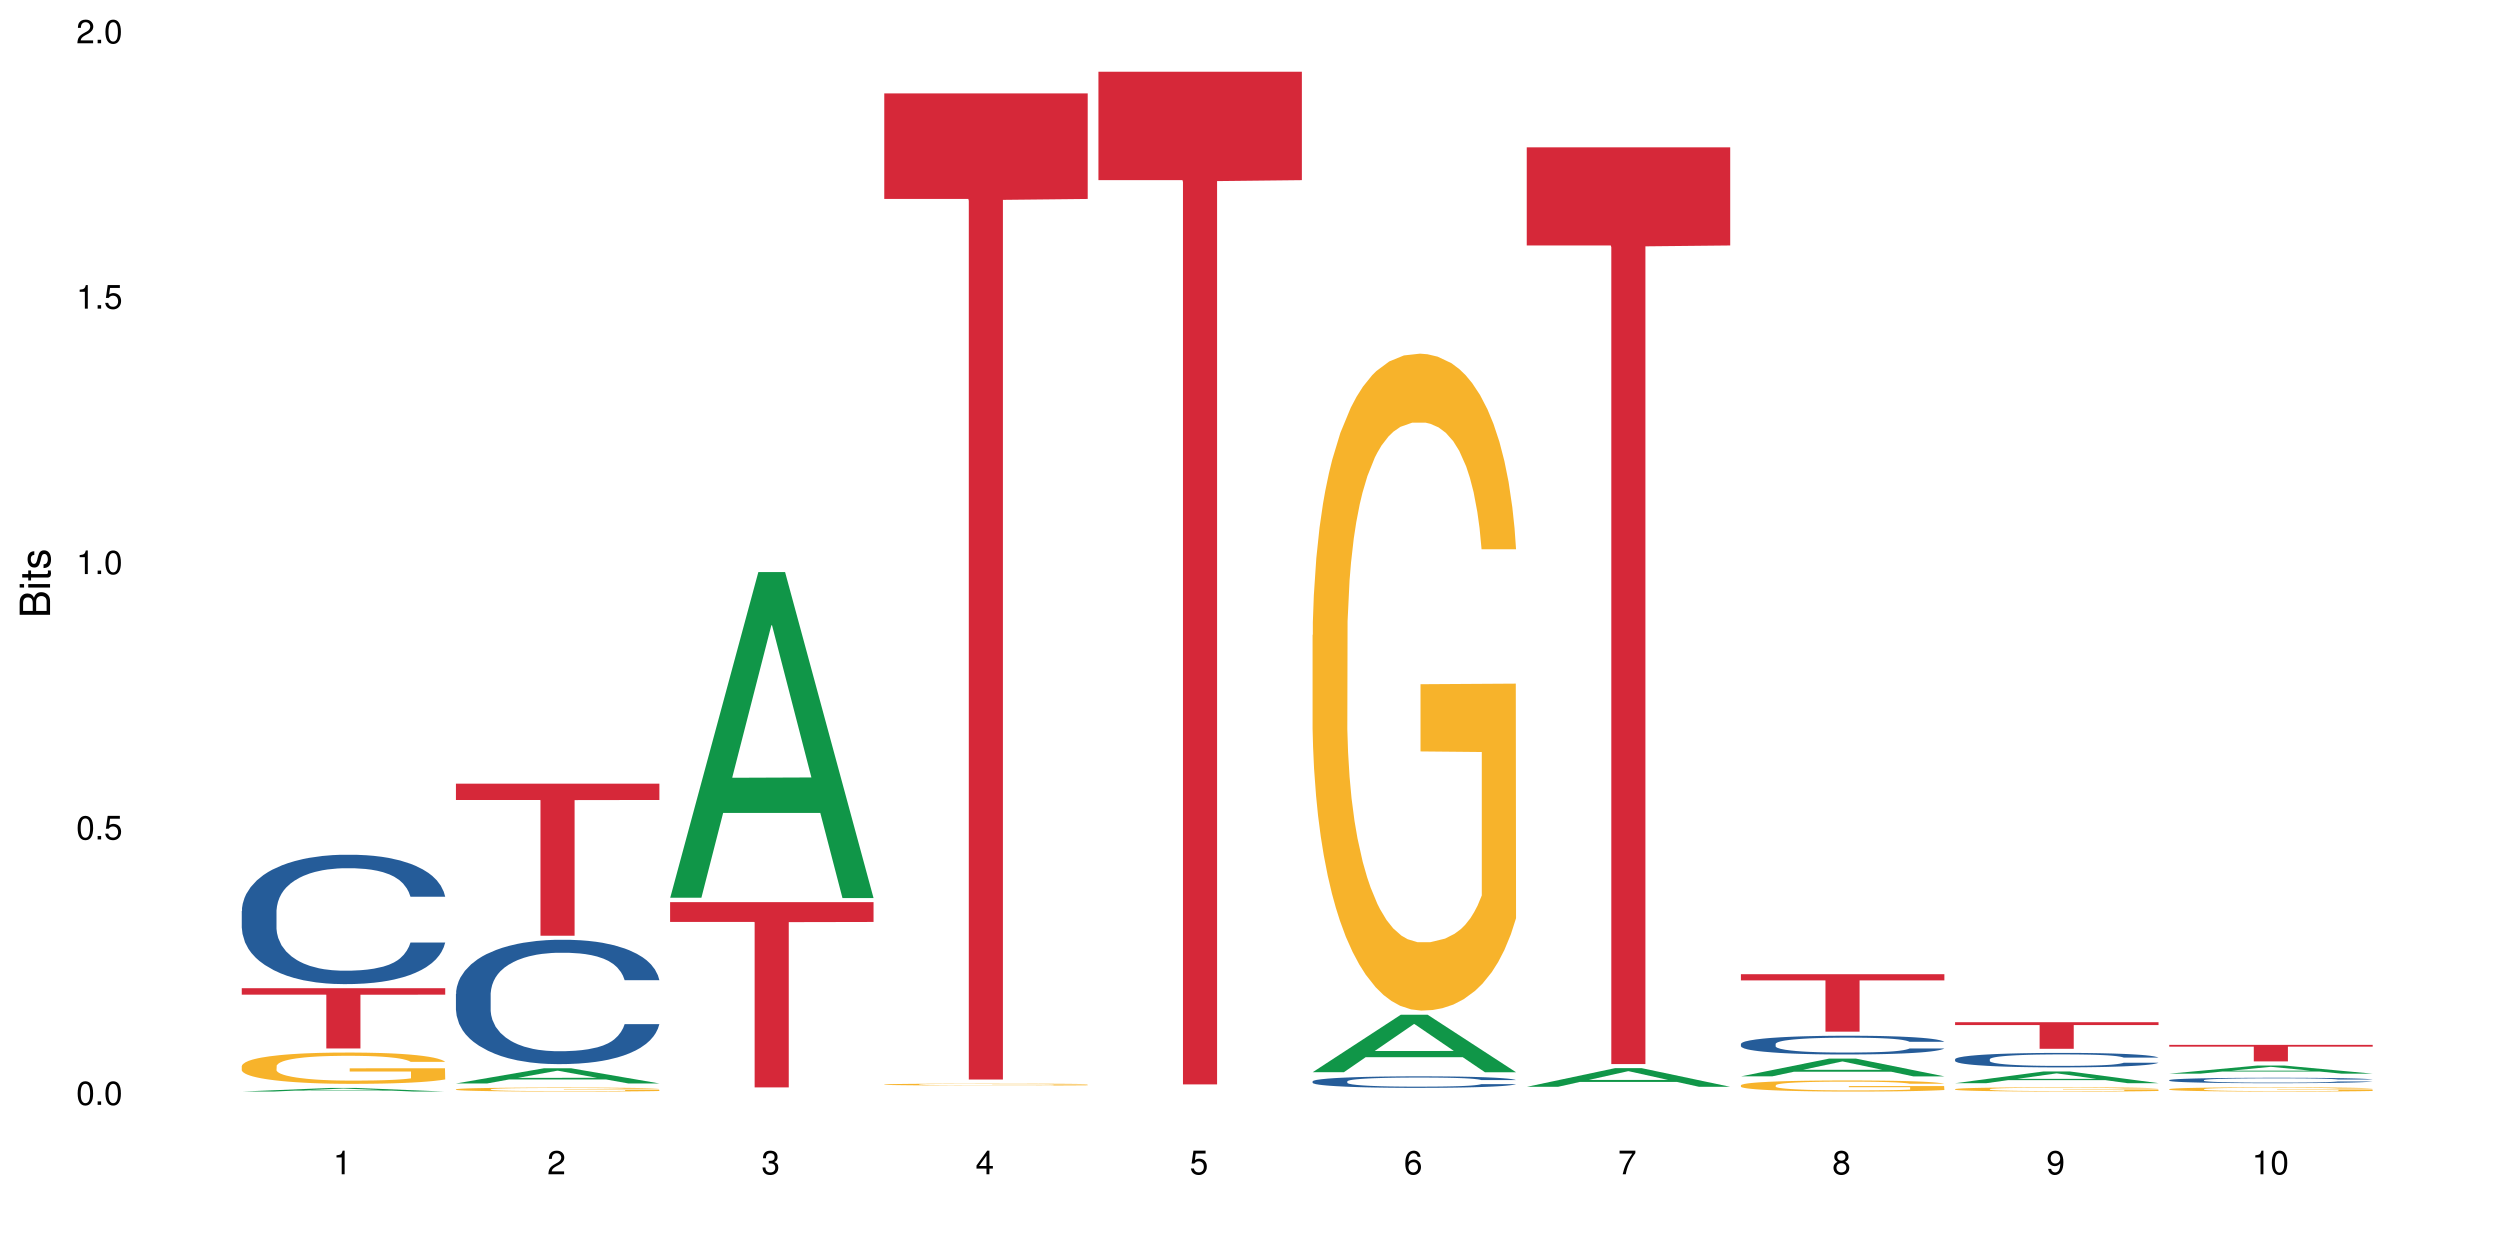 <?xml version="1.0" encoding="UTF-8"?>
<svg xmlns="http://www.w3.org/2000/svg" xmlns:xlink="http://www.w3.org/1999/xlink" width="720pt" height="360pt" viewBox="0 0 720 360" version="1.1">
<defs>
<g>
<symbol overflow="visible" id="glyph0-0">
<path style="stroke:none;" d=""/>
</symbol>
<symbol overflow="visible" id="glyph0-1">
<path style="stroke:none;" d="M 2.641 -6.797 C 2 -6.797 1.422 -6.531 1.078 -6.047 C 0.641 -5.453 0.406 -4.547 0.406 -3.297 C 0.406 -1 1.188 0.219 2.641 0.219 C 4.078 0.219 4.859 -1 4.859 -3.234 C 4.859 -4.562 4.656 -5.438 4.203 -6.047 C 3.844 -6.531 3.281 -6.797 2.641 -6.797 Z M 2.641 -6.047 C 3.547 -6.047 4 -5.125 4 -3.312 C 4 -1.375 3.562 -0.484 2.625 -0.484 C 1.734 -0.484 1.281 -1.422 1.281 -3.281 C 1.281 -5.141 1.734 -6.047 2.641 -6.047 Z M 2.641 -6.047 "/>
</symbol>
<symbol overflow="visible" id="glyph0-2">
<path style="stroke:none;" d="M 1.828 -1 L 0.828 -1 L 0.828 0 L 1.828 0 Z M 1.828 -1 "/>
</symbol>
<symbol overflow="visible" id="glyph0-3">
<path style="stroke:none;" d="M 4.562 -6.797 L 1.062 -6.797 L 0.547 -3.094 L 1.328 -3.094 C 1.719 -3.562 2.047 -3.734 2.578 -3.734 C 3.484 -3.734 4.062 -3.109 4.062 -2.094 C 4.062 -1.125 3.484 -0.531 2.578 -0.531 C 1.828 -0.531 1.375 -0.906 1.188 -1.672 L 0.328 -1.672 C 0.453 -1.109 0.547 -0.844 0.75 -0.594 C 1.125 -0.078 1.828 0.219 2.594 0.219 C 3.969 0.219 4.922 -0.781 4.922 -2.219 C 4.922 -3.562 4.031 -4.484 2.719 -4.484 C 2.25 -4.484 1.859 -4.359 1.469 -4.062 L 1.734 -5.969 L 4.562 -5.969 Z M 4.562 -6.797 "/>
</symbol>
<symbol overflow="visible" id="glyph0-4">
<path style="stroke:none;" d="M 2.484 -4.844 L 2.484 0 L 3.328 0 L 3.328 -6.797 L 2.766 -6.797 C 2.469 -5.75 2.281 -5.609 0.984 -5.453 L 0.984 -4.844 Z M 2.484 -4.844 "/>
</symbol>
<symbol overflow="visible" id="glyph0-5">
<path style="stroke:none;" d="M 4.859 -0.828 L 1.281 -0.828 C 1.359 -1.391 1.672 -1.75 2.5 -2.234 L 3.469 -2.75 C 4.406 -3.266 4.906 -3.969 4.906 -4.812 C 4.906 -5.375 4.672 -5.906 4.266 -6.266 C 3.859 -6.625 3.375 -6.797 2.719 -6.797 C 1.859 -6.797 1.219 -6.5 0.844 -5.922 C 0.609 -5.562 0.5 -5.125 0.484 -4.438 L 1.328 -4.438 C 1.359 -4.906 1.406 -5.188 1.531 -5.406 C 1.75 -5.812 2.188 -6.062 2.703 -6.062 C 3.469 -6.062 4.031 -5.516 4.031 -4.781 C 4.031 -4.25 3.719 -3.797 3.125 -3.438 L 2.234 -2.938 C 0.812 -2.141 0.406 -1.5 0.328 0 L 4.859 0 Z M 4.859 -0.828 "/>
</symbol>
<symbol overflow="visible" id="glyph0-6">
<path style="stroke:none;" d="M 2.125 -3.125 L 2.578 -3.125 C 3.516 -3.125 3.984 -2.703 3.984 -1.891 C 3.984 -1.031 3.469 -0.531 2.578 -0.531 C 1.656 -0.531 1.203 -0.984 1.156 -1.969 L 0.312 -1.969 C 0.344 -1.422 0.438 -1.078 0.609 -0.766 C 0.953 -0.109 1.625 0.219 2.547 0.219 C 3.953 0.219 4.859 -0.609 4.859 -1.906 C 4.859 -2.766 4.516 -3.25 3.703 -3.516 C 4.344 -3.766 4.656 -4.25 4.656 -4.938 C 4.656 -6.109 3.875 -6.797 2.578 -6.797 C 1.203 -6.797 0.484 -6.047 0.453 -4.609 L 1.297 -4.609 C 1.312 -5.016 1.344 -5.25 1.453 -5.453 C 1.641 -5.828 2.062 -6.062 2.594 -6.062 C 3.344 -6.062 3.797 -5.625 3.797 -4.906 C 3.797 -4.422 3.609 -4.141 3.25 -3.984 C 3.016 -3.891 2.719 -3.844 2.125 -3.844 Z M 2.125 -3.125 "/>
</symbol>
<symbol overflow="visible" id="glyph0-7">
<path style="stroke:none;" d="M 3.141 -1.625 L 3.141 0 L 3.984 0 L 3.984 -1.625 L 4.984 -1.625 L 4.984 -2.391 L 3.984 -2.391 L 3.984 -6.797 L 3.359 -6.797 L 0.266 -2.516 L 0.266 -1.625 Z M 3.141 -2.391 L 1 -2.391 L 3.141 -5.359 Z M 3.141 -2.391 "/>
</symbol>
<symbol overflow="visible" id="glyph0-8">
<path style="stroke:none;" d="M 4.781 -5.031 C 4.609 -6.141 3.891 -6.797 2.844 -6.797 C 2.094 -6.797 1.422 -6.438 1.031 -5.828 C 0.609 -5.172 0.406 -4.344 0.406 -3.094 C 0.406 -1.953 0.578 -1.234 0.984 -0.625 C 1.359 -0.078 1.953 0.219 2.703 0.219 C 3.984 0.219 4.922 -0.734 4.922 -2.078 C 4.922 -3.344 4.062 -4.234 2.844 -4.234 C 2.172 -4.234 1.641 -3.969 1.281 -3.469 C 1.281 -5.125 1.828 -6.047 2.797 -6.047 C 3.391 -6.047 3.797 -5.672 3.938 -5.031 Z M 2.734 -3.484 C 3.547 -3.484 4.062 -2.922 4.062 -2 C 4.062 -1.156 3.484 -0.531 2.703 -0.531 C 1.922 -0.531 1.328 -1.188 1.328 -2.047 C 1.328 -2.891 1.906 -3.484 2.734 -3.484 Z M 2.734 -3.484 "/>
</symbol>
<symbol overflow="visible" id="glyph0-9">
<path style="stroke:none;" d="M 4.984 -6.797 L 0.438 -6.797 L 0.438 -5.969 L 4.109 -5.969 C 2.5 -3.656 1.828 -2.234 1.328 0 L 2.219 0 C 2.594 -2.172 3.453 -4.047 4.984 -6.094 Z M 4.984 -6.797 "/>
</symbol>
<symbol overflow="visible" id="glyph0-10">
<path style="stroke:none;" d="M 3.75 -3.578 C 4.453 -4 4.688 -4.344 4.688 -4.984 C 4.688 -6.047 3.844 -6.797 2.641 -6.797 C 1.438 -6.797 0.594 -6.047 0.594 -4.984 C 0.594 -4.359 0.828 -4.016 1.516 -3.578 C 0.734 -3.203 0.359 -2.641 0.359 -1.891 C 0.359 -0.641 1.297 0.219 2.641 0.219 C 3.984 0.219 4.922 -0.641 4.922 -1.875 C 4.922 -2.641 4.531 -3.203 3.75 -3.578 Z M 2.641 -6.047 C 3.359 -6.047 3.812 -5.625 3.812 -4.969 C 3.812 -4.344 3.344 -3.922 2.641 -3.922 C 1.922 -3.922 1.453 -4.344 1.453 -4.984 C 1.453 -5.625 1.922 -6.047 2.641 -6.047 Z M 2.641 -3.203 C 3.484 -3.203 4.062 -2.672 4.062 -1.875 C 4.062 -1.062 3.484 -0.531 2.625 -0.531 C 1.797 -0.531 1.219 -1.078 1.219 -1.875 C 1.219 -2.672 1.797 -3.203 2.641 -3.203 Z M 2.641 -3.203 "/>
</symbol>
<symbol overflow="visible" id="glyph0-11">
<path style="stroke:none;" d="M 0.516 -1.547 C 0.672 -0.438 1.406 0.219 2.438 0.219 C 3.188 0.219 3.859 -0.141 4.266 -0.75 C 4.688 -1.406 4.891 -2.25 4.891 -3.484 C 4.891 -4.625 4.703 -5.359 4.312 -5.953 C 3.938 -6.5 3.344 -6.797 2.594 -6.797 C 1.297 -6.797 0.359 -5.844 0.359 -4.516 C 0.359 -3.25 1.234 -2.344 2.453 -2.344 C 3.094 -2.344 3.562 -2.578 4.016 -3.109 C 4 -1.453 3.469 -0.531 2.5 -0.531 C 1.906 -0.531 1.484 -0.906 1.359 -1.547 Z M 2.578 -6.062 C 3.375 -6.062 3.969 -5.406 3.969 -4.531 C 3.969 -3.688 3.375 -3.094 2.547 -3.094 C 1.734 -3.094 1.234 -3.672 1.234 -4.578 C 1.234 -5.438 1.797 -6.062 2.578 -6.062 Z M 2.578 -6.062 "/>
</symbol>
<symbol overflow="visible" id="glyph1-0">
<path style="stroke:none;" d=""/>
</symbol>
<symbol overflow="visible" id="glyph1-1">
<path style="stroke:none;" d="M 0 -0.953 L 0 -4.891 C 0 -5.719 -0.234 -6.344 -0.734 -6.797 C -1.188 -7.234 -1.812 -7.469 -2.5 -7.469 C -3.547 -7.469 -4.188 -7 -4.625 -5.875 C -4.984 -6.672 -5.641 -7.094 -6.531 -7.094 C -7.156 -7.094 -7.734 -6.859 -8.141 -6.391 C -8.562 -5.938 -8.75 -5.344 -8.75 -4.5 L -8.75 -0.953 Z M -4.984 -2.062 L -7.766 -2.062 L -7.766 -4.219 C -7.766 -4.844 -7.688 -5.203 -7.453 -5.5 C -7.219 -5.812 -6.859 -5.969 -6.375 -5.969 C -5.906 -5.969 -5.531 -5.812 -5.297 -5.5 C -5.062 -5.203 -4.984 -4.844 -4.984 -4.219 Z M -0.984 -2.062 L -4 -2.062 L -4 -4.781 C -4 -5.328 -3.859 -5.688 -3.578 -5.953 C -3.297 -6.219 -2.922 -6.359 -2.484 -6.359 C -2.062 -6.359 -1.688 -6.219 -1.406 -5.953 C -1.109 -5.688 -0.984 -5.328 -0.984 -4.781 Z M -0.984 -2.062 "/>
</symbol>
<symbol overflow="visible" id="glyph1-2">
<path style="stroke:none;" d="M -6.281 -1.797 L -6.281 -0.797 L 0 -0.797 L 0 -1.797 Z M -8.75 -1.797 L -8.75 -0.797 L -7.484 -0.797 L -7.484 -1.797 Z M -8.75 -1.797 "/>
</symbol>
<symbol overflow="visible" id="glyph1-3">
<path style="stroke:none;" d="M -6.281 -3.047 L -6.281 -2.016 L -8.016 -2.016 L -8.016 -1.016 L -6.281 -1.016 L -6.281 -0.172 L -5.469 -0.172 L -5.469 -1.016 L -0.719 -1.016 C -0.078 -1.016 0.281 -1.453 0.281 -2.234 C 0.281 -2.469 0.25 -2.719 0.188 -3.047 L -0.641 -3.047 C -0.609 -2.922 -0.594 -2.766 -0.594 -2.562 C -0.594 -2.141 -0.719 -2.016 -1.156 -2.016 L -5.469 -2.016 L -5.469 -3.047 Z M -6.281 -3.047 "/>
</symbol>
<symbol overflow="visible" id="glyph1-4">
<path style="stroke:none;" d="M -4.531 -5.25 C -5.766 -5.25 -6.469 -4.422 -6.469 -2.969 C -6.469 -1.516 -5.719 -0.562 -4.547 -0.562 C -3.562 -0.562 -3.094 -1.062 -2.734 -2.562 L -2.516 -3.484 C -2.344 -4.188 -2.094 -4.469 -1.625 -4.469 C -1.047 -4.469 -0.641 -3.875 -0.641 -3 C -0.641 -2.453 -0.797 -2 -1.062 -1.75 C -1.25 -1.594 -1.422 -1.531 -1.875 -1.469 L -1.875 -0.406 C -0.422 -0.453 0.281 -1.266 0.281 -2.922 C 0.281 -4.5 -0.5 -5.516 -1.719 -5.516 C -2.656 -5.516 -3.172 -4.984 -3.469 -3.734 L -3.703 -2.766 C -3.891 -1.953 -4.156 -1.609 -4.594 -1.609 C -5.172 -1.609 -5.547 -2.125 -5.547 -2.938 C -5.547 -3.75 -5.203 -4.172 -4.531 -4.203 Z M -4.531 -5.25 "/>
</symbol>
</g>
</defs>
<g id="surface113419">
<rect x="0" y="0" width="720" height="360" style="fill:rgb(100%,100%,100%);fill-opacity:1;stroke:none;"/>
<path style=" stroke:none;fill-rule:nonzero;fill:rgb(6.275%,58.824%,28.235%);fill-opacity:1;" d="M 69.629 314.371 L 69.691 314.367 L 95.047 313.332 L 102.746 313.332 L 128.223 314.371 L 119.273 314.371 L 112.887 314.098 L 84.902 314.098 L 78.645 314.371 L 69.629 314.371 L 87.598 313.988 L 110.32 313.984 L 98.988 313.5 L 98.863 313.5 L 98.738 313.504 L 87.535 313.984 L 87.598 313.988 Z M 69.629 314.371 "/>
<path style=" stroke:none;fill-rule:nonzero;fill:rgb(14.51%,36.078%,60%);fill-opacity:1;" d="M 69.629 262.387 L 69.699 262.355 L 69.699 261.535 L 69.914 260.242 L 70.414 258.609 L 70.914 257.484 L 72.203 255.477 L 73.988 253.535 L 75.848 252.035 L 77.203 251.152 L 78.418 250.469 L 81.207 249.211 L 82.992 248.562 L 84.922 247.984 L 87.281 247.406 L 88.996 247.066 L 92.852 246.52 L 95.711 246.281 L 97.926 246.18 L 102.715 246.18 L 105.574 246.316 L 107.645 246.484 L 109.93 246.758 L 111.859 247.066 L 115.219 247.812 L 118.219 248.766 L 119.578 249.312 L 121.723 250.367 L 123.367 251.391 L 124.508 252.273 L 125.797 253.535 L 126.938 255.066 L 127.797 256.805 L 128.223 258.266 L 118.219 258.266 L 117.719 256.906 L 117.148 255.852 L 116.078 254.453 L 115.004 253.465 L 113.504 252.48 L 112.148 251.832 L 110.289 251.184 L 108.645 250.777 L 106.93 250.469 L 105.285 250.266 L 102.141 250.062 L 98.5 250.062 L 97.141 250.129 L 94.355 250.402 L 92.852 250.641 L 90.711 251.117 L 89.207 251.559 L 87.422 252.242 L 86.207 252.82 L 84.707 253.703 L 83.637 254.488 L 82.422 255.613 L 81.707 256.461 L 81.062 257.418 L 80.492 258.539 L 80.062 259.73 L 79.777 260.992 L 79.633 262.219 L 79.633 267.496 L 79.777 268.723 L 80.133 270.152 L 81.062 272.227 L 82.422 274.031 L 83.992 275.465 L 85.492 276.484 L 86.352 276.961 L 87.492 277.508 L 89.281 278.188 L 91.852 278.867 L 93.352 279.141 L 95.641 279.414 L 97.996 279.551 L 101.141 279.551 L 103.93 279.414 L 105.785 279.242 L 107.715 278.969 L 110.359 278.391 L 112.004 277.848 L 113.434 277.199 L 114.504 276.555 L 115.219 276.008 L 116.293 274.953 L 117.148 273.793 L 117.793 272.602 L 118.219 271.445 L 128.223 271.445 L 127.797 272.809 L 127.152 274.137 L 126.508 275.121 L 125.508 276.316 L 124.367 277.371 L 122.723 278.562 L 121.363 279.344 L 119.578 280.195 L 117.934 280.844 L 116.148 281.422 L 113.504 282.102 L 111.789 282.445 L 109.93 282.75 L 107.715 283.023 L 104.93 283.262 L 101.93 283.398 L 99.141 283.43 L 96.141 283.363 L 93.926 283.227 L 90.996 282.922 L 87.352 282.309 L 84.707 281.66 L 82.633 281.012 L 80.848 280.332 L 78.848 279.414 L 76.273 277.914 L 74.703 276.758 L 73.633 275.805 L 72.418 274.477 L 71.559 273.285 L 70.559 271.379 L 69.844 268.961 L 69.629 267.086 Z M 69.629 262.387 "/>
<path style=" stroke:none;fill-rule:nonzero;fill:rgb(96.863%,70.196%,16.863%);fill-opacity:1;" d="M 69.629 306.996 L 69.699 306.988 L 69.699 306.824 L 69.988 306.453 L 70.703 305.941 L 71.629 305.52 L 72.629 305.191 L 73.273 305.02 L 74.344 304.773 L 75.273 304.59 L 77.633 304.219 L 80.633 303.875 L 82.277 303.727 L 84.137 303.586 L 86.777 303.43 L 87.992 303.371 L 91.711 303.238 L 95.926 303.156 L 100.57 303.133 L 102.715 303.141 L 105.645 303.176 L 109.645 303.266 L 111.934 303.348 L 113.719 303.43 L 115.578 303.535 L 117.863 303.699 L 120.008 303.898 L 121.723 304.098 L 123.438 304.344 L 124.867 304.605 L 126.082 304.895 L 127.152 305.242 L 127.797 305.531 L 128.223 305.816 L 118.293 305.816 L 117.719 305.531 L 117.078 305.309 L 116.004 305.035 L 114.934 304.836 L 113.863 304.68 L 111.859 304.469 L 110.145 304.336 L 108.004 304.219 L 105.93 304.145 L 103.57 304.098 L 102.141 304.078 L 98.355 304.078 L 94.926 304.137 L 92.926 304.203 L 91.496 304.27 L 89.496 304.395 L 88.281 304.492 L 87.566 304.559 L 85.422 304.812 L 83.992 305.043 L 83.207 305.199 L 82.207 305.445 L 81.492 305.668 L 80.707 306 L 80.277 306.246 L 79.703 306.805 L 79.633 308.289 L 79.848 308.602 L 80.277 308.938 L 80.848 309.234 L 81.707 309.547 L 82.562 309.789 L 84.062 310.109 L 85.352 310.324 L 86.352 310.461 L 88.281 310.684 L 89.066 310.758 L 90.922 310.906 L 92.852 311.023 L 95.211 311.121 L 96.996 311.172 L 99.855 311.211 L 103.5 311.211 L 107.789 311.164 L 110.504 311.098 L 112.359 311.031 L 113.574 310.973 L 115.078 310.883 L 116.148 310.801 L 117.148 310.711 L 118.363 310.57 L 118.363 308.602 L 100.715 308.594 L 100.715 307.672 L 128.152 307.664 L 128.223 310.883 L 126.723 311.105 L 124.867 311.32 L 123.078 311.484 L 121.223 311.625 L 118.578 311.781 L 116.434 311.879 L 113.148 311.996 L 110.145 312.07 L 107 312.117 L 104.215 312.141 L 100.93 312.152 L 97.996 312.133 L 94.855 312.086 L 92.352 312.02 L 90.066 311.938 L 87.781 311.828 L 84.922 311.656 L 83.062 311.516 L 81.133 311.344 L 79.203 311.137 L 77.488 310.914 L 76.348 310.742 L 75.203 310.543 L 73.988 310.297 L 72.844 310.02 L 71.988 309.762 L 71.203 309.473 L 70.629 309.203 L 70.059 308.832 L 69.773 308.535 L 69.629 308.281 Z M 69.629 306.996 "/>
<path style=" stroke:none;fill-rule:nonzero;fill:rgb(83.922%,15.686%,22.353%);fill-opacity:1;" d="M 69.629 284.609 L 128.223 284.609 L 128.223 286.469 L 103.805 286.484 L 103.805 301.953 L 93.98 301.953 L 93.98 286.5 L 93.836 286.469 L 69.629 286.469 Z M 69.629 284.609 "/>
<path style=" stroke:none;fill-rule:nonzero;fill:rgb(6.275%,58.824%,28.235%);fill-opacity:1;" d="M 131.309 312.031 L 131.371 312.027 L 156.727 307.652 L 164.426 307.652 L 189.902 312.035 L 180.953 312.035 L 174.566 310.891 L 146.582 310.891 L 140.324 312.031 L 131.309 312.031 L 149.273 310.418 L 172 310.414 L 160.668 308.367 L 160.543 308.363 L 160.418 308.375 L 149.211 310.414 L 149.273 310.418 Z M 131.309 312.031 "/>
<path style=" stroke:none;fill-rule:nonzero;fill:rgb(14.51%,36.078%,60%);fill-opacity:1;" d="M 131.309 286.25 L 131.379 286.215 L 131.379 285.43 L 131.594 284.188 L 132.094 282.617 L 132.594 281.535 L 133.883 279.605 L 135.668 277.738 L 137.523 276.301 L 138.883 275.449 L 140.098 274.793 L 142.883 273.586 L 144.672 272.961 L 146.602 272.406 L 148.957 271.852 L 150.672 271.523 L 154.531 271 L 157.391 270.77 L 159.605 270.672 L 164.395 270.672 L 167.25 270.801 L 169.324 270.965 L 171.609 271.227 L 173.539 271.523 L 176.898 272.242 L 179.898 273.16 L 181.258 273.684 L 183.402 274.695 L 185.043 275.68 L 186.188 276.527 L 187.473 277.738 L 188.617 279.211 L 189.477 280.883 L 189.902 282.289 L 179.898 282.289 L 179.398 280.98 L 178.828 279.965 L 177.758 278.625 L 176.684 277.676 L 175.184 276.727 L 173.824 276.105 L 171.969 275.48 L 170.324 275.09 L 168.609 274.793 L 166.965 274.598 L 163.82 274.402 L 160.176 274.402 L 158.82 274.469 L 156.031 274.73 L 154.531 274.957 L 152.387 275.418 L 150.887 275.844 L 149.102 276.496 L 147.887 277.055 L 146.387 277.902 L 145.312 278.656 L 144.098 279.734 L 143.387 280.555 L 142.742 281.469 L 142.172 282.551 L 141.742 283.695 L 141.457 284.906 L 141.312 286.086 L 141.312 291.156 L 141.457 292.336 L 141.812 293.711 L 142.742 295.707 L 144.098 297.441 L 145.672 298.816 L 147.172 299.797 L 148.031 300.254 L 149.172 300.777 L 150.961 301.434 L 153.531 302.086 L 155.031 302.348 L 157.32 302.609 L 159.676 302.742 L 162.82 302.742 L 165.609 302.609 L 167.465 302.445 L 169.395 302.184 L 172.039 301.629 L 173.684 301.105 L 175.113 300.484 L 176.184 299.863 L 176.898 299.34 L 177.969 298.324 L 178.828 297.211 L 179.473 296.066 L 179.898 294.953 L 189.902 294.953 L 189.477 296.262 L 188.832 297.539 L 188.188 298.488 L 187.188 299.633 L 186.047 300.648 L 184.402 301.793 L 183.043 302.547 L 181.258 303.363 L 179.613 303.984 L 177.828 304.543 L 175.184 305.195 L 173.469 305.523 L 171.609 305.816 L 169.395 306.078 L 166.609 306.309 L 163.605 306.438 L 160.82 306.473 L 157.82 306.406 L 155.605 306.277 L 152.676 305.98 L 149.031 305.391 L 146.387 304.77 L 144.312 304.148 L 142.527 303.492 L 140.527 302.609 L 137.953 301.172 L 136.383 300.059 L 135.309 299.141 L 134.094 297.867 L 133.238 296.719 L 132.238 294.887 L 131.523 292.562 L 131.309 290.766 Z M 131.309 286.25 "/>
<path style=" stroke:none;fill-rule:nonzero;fill:rgb(96.863%,70.196%,16.863%);fill-opacity:1;" d="M 131.309 313.711 L 131.379 313.711 L 131.379 313.688 L 131.664 313.641 L 132.379 313.574 L 133.309 313.523 L 134.309 313.48 L 134.953 313.457 L 136.023 313.426 L 136.953 313.402 L 139.312 313.355 L 142.312 313.312 L 143.957 313.293 L 145.812 313.273 L 148.457 313.254 L 149.672 313.246 L 153.391 313.23 L 157.605 313.219 L 162.25 313.215 L 164.395 313.219 L 167.324 313.223 L 171.324 313.234 L 173.613 313.242 L 175.398 313.254 L 177.254 313.27 L 179.543 313.289 L 181.688 313.316 L 183.402 313.34 L 185.117 313.371 L 186.547 313.406 L 187.762 313.441 L 188.832 313.488 L 189.477 313.523 L 189.902 313.559 L 179.973 313.559 L 179.398 313.523 L 178.758 313.496 L 177.684 313.461 L 176.613 313.434 L 175.539 313.414 L 173.539 313.387 L 171.824 313.371 L 169.68 313.355 L 167.609 313.348 L 165.25 313.34 L 163.82 313.336 L 160.035 313.336 L 156.605 313.344 L 154.605 313.355 L 153.176 313.363 L 151.172 313.379 L 149.957 313.391 L 149.246 313.398 L 147.102 313.43 L 145.672 313.461 L 144.887 313.48 L 143.887 313.512 L 143.172 313.543 L 142.383 313.582 L 141.957 313.613 L 141.383 313.688 L 141.312 313.875 L 141.527 313.918 L 141.957 313.961 L 142.527 313.996 L 143.387 314.039 L 144.242 314.066 L 145.742 314.109 L 147.027 314.137 L 148.031 314.156 L 149.957 314.184 L 150.746 314.191 L 152.602 314.211 L 154.531 314.227 L 156.891 314.238 L 158.676 314.246 L 161.535 314.25 L 165.18 314.25 L 169.469 314.246 L 172.184 314.234 L 174.039 314.227 L 175.254 314.219 L 176.754 314.207 L 177.828 314.199 L 178.828 314.188 L 180.043 314.168 L 180.043 313.918 L 162.391 313.914 L 162.391 313.797 L 189.832 313.797 L 189.902 314.207 L 188.402 314.238 L 186.547 314.266 L 184.758 314.285 L 182.902 314.305 L 180.258 314.324 L 178.113 314.336 L 174.824 314.352 L 171.824 314.359 L 168.68 314.367 L 165.895 314.371 L 162.605 314.371 L 159.676 314.367 L 156.531 314.363 L 154.031 314.355 L 151.746 314.344 L 149.457 314.328 L 146.602 314.309 L 144.742 314.289 L 140.883 314.242 L 139.168 314.211 L 138.027 314.191 L 136.883 314.164 L 135.668 314.133 L 134.523 314.098 L 133.668 314.066 L 132.879 314.027 L 132.309 313.992 L 131.738 313.945 L 131.453 313.906 L 131.309 313.875 Z M 131.309 313.711 "/>
<path style=" stroke:none;fill-rule:nonzero;fill:rgb(83.922%,15.686%,22.353%);fill-opacity:1;" d="M 131.309 225.703 L 189.902 225.703 L 189.902 230.391 L 165.484 230.43 L 165.484 269.492 L 155.656 269.492 L 155.656 230.473 L 155.516 230.391 L 131.309 230.391 Z M 131.309 225.703 "/>
<path style=" stroke:none;fill-rule:nonzero;fill:rgb(6.275%,58.824%,28.235%);fill-opacity:1;" d="M 192.988 258.547 L 193.051 258.457 L 218.402 164.762 L 226.105 164.762 L 251.582 258.637 L 242.629 258.637 L 236.246 234.133 L 208.262 234.133 L 202.004 258.547 L 192.988 258.547 L 210.953 223.996 L 233.68 223.906 L 222.348 180.098 L 222.223 180.012 L 222.098 180.277 L 210.891 223.906 L 210.953 223.996 Z M 192.988 258.547 "/>
<path style=" stroke:none;fill-rule:nonzero;fill:rgb(83.922%,15.686%,22.353%);fill-opacity:1;" d="M 192.988 259.812 L 251.582 259.812 L 251.582 265.523 L 227.164 265.574 L 227.164 313.164 L 217.336 313.164 L 217.336 265.625 L 217.195 265.523 L 192.988 265.523 Z M 192.988 259.812 "/>
<path style=" stroke:none;fill-rule:nonzero;fill:rgb(96.863%,70.196%,16.863%);fill-opacity:1;" d="M 254.668 312.324 L 254.738 312.324 L 254.738 312.312 L 255.023 312.289 L 255.738 312.258 L 256.668 312.234 L 257.668 312.211 L 258.312 312.203 L 259.383 312.188 L 260.312 312.176 L 262.672 312.152 L 265.672 312.133 L 267.316 312.121 L 269.172 312.113 L 271.816 312.105 L 273.031 312.102 L 276.746 312.094 L 280.965 312.086 L 287.75 312.086 L 290.68 312.09 L 294.684 312.094 L 296.969 312.098 L 298.758 312.105 L 300.613 312.109 L 302.902 312.121 L 305.043 312.133 L 306.758 312.145 L 308.473 312.16 L 309.902 312.176 L 311.117 312.195 L 312.191 312.215 L 312.832 312.234 L 313.262 312.25 L 303.328 312.25 L 302.758 312.234 L 302.113 312.219 L 301.043 312.203 L 299.973 312.191 L 298.898 312.18 L 296.898 312.168 L 295.184 312.16 L 293.039 312.152 L 290.969 312.148 L 288.609 312.145 L 283.395 312.145 L 279.961 312.148 L 277.961 312.152 L 276.531 312.156 L 274.531 312.164 L 273.316 312.168 L 272.602 312.172 L 270.457 312.188 L 269.031 312.203 L 268.242 312.215 L 267.242 312.227 L 266.527 312.242 L 265.742 312.262 L 265.312 312.277 L 264.742 312.312 L 264.672 312.402 L 264.887 312.422 L 265.312 312.441 L 265.887 312.461 L 266.742 312.48 L 267.602 312.492 L 269.102 312.512 L 270.387 312.527 L 271.387 312.535 L 273.316 312.551 L 274.102 312.555 L 275.961 312.562 L 277.891 312.57 L 280.25 312.574 L 282.035 312.578 L 284.895 312.582 L 288.539 312.582 L 292.824 312.578 L 295.539 312.574 L 297.398 312.57 L 298.613 312.566 L 300.113 312.562 L 301.188 312.555 L 302.188 312.551 L 303.402 312.543 L 303.402 312.422 L 285.75 312.422 L 285.75 312.363 L 313.191 312.363 L 313.262 312.562 L 311.762 312.574 L 309.902 312.586 L 308.117 312.598 L 306.258 312.605 L 303.617 312.617 L 301.473 312.621 L 298.184 312.629 L 295.184 312.633 L 292.039 312.637 L 289.254 312.637 L 285.965 312.641 L 283.035 312.637 L 279.891 312.633 L 277.391 312.629 L 275.105 312.625 L 272.816 312.617 L 269.957 312.609 L 268.102 312.602 L 264.242 312.578 L 262.527 312.562 L 261.383 312.551 L 260.242 312.539 L 259.027 312.523 L 257.883 312.508 L 257.023 312.492 L 256.238 312.477 L 255.668 312.457 L 255.094 312.434 L 254.809 312.418 L 254.668 312.402 Z M 254.668 312.324 "/>
<path style=" stroke:none;fill-rule:nonzero;fill:rgb(83.922%,15.686%,22.353%);fill-opacity:1;" d="M 254.668 26.895 L 313.262 26.895 L 313.262 57.297 L 288.84 57.562 L 288.84 310.906 L 279.016 310.906 L 279.016 57.828 L 278.875 57.297 L 254.668 57.297 Z M 254.668 26.895 "/>
<path style=" stroke:none;fill-rule:nonzero;fill:rgb(83.922%,15.686%,22.353%);fill-opacity:1;" d="M 316.348 20.664 L 374.941 20.664 L 374.941 51.883 L 350.52 52.156 L 350.52 312.309 L 340.695 312.309 L 340.695 52.43 L 340.555 51.883 L 316.348 51.883 Z M 316.348 20.664 "/>
<path style=" stroke:none;fill-rule:nonzero;fill:rgb(6.275%,58.824%,28.235%);fill-opacity:1;" d="M 378.023 308.793 L 378.086 308.777 L 403.441 292.234 L 411.141 292.234 L 436.621 308.809 L 427.668 308.809 L 421.281 304.48 L 393.301 304.48 L 387.039 308.793 L 378.023 308.793 L 395.992 302.691 L 418.715 302.676 L 407.387 294.941 L 407.262 294.926 L 407.137 294.973 L 395.93 302.676 L 395.992 302.691 Z M 378.023 308.793 "/>
<path style=" stroke:none;fill-rule:nonzero;fill:rgb(14.51%,36.078%,60%);fill-opacity:1;" d="M 378.023 311.43 L 378.098 311.426 L 378.098 311.355 L 378.312 311.238 L 378.812 311.094 L 379.312 310.992 L 380.598 310.816 L 382.383 310.641 L 384.242 310.508 L 385.602 310.43 L 386.812 310.371 L 389.602 310.258 L 391.387 310.199 L 393.316 310.148 L 395.676 310.098 L 397.391 310.066 L 401.25 310.02 L 404.105 309.996 L 406.324 309.988 L 411.109 309.988 L 413.969 310 L 416.039 310.016 L 418.328 310.039 L 420.258 310.066 L 423.613 310.133 L 426.617 310.219 L 427.973 310.266 L 430.117 310.359 L 431.762 310.453 L 432.906 310.531 L 434.191 310.641 L 435.336 310.777 L 436.191 310.934 L 436.621 311.062 L 426.617 311.062 L 426.117 310.941 L 425.543 310.848 L 424.473 310.723 L 423.402 310.637 L 421.898 310.547 L 420.543 310.492 L 418.684 310.434 L 417.039 310.398 L 415.324 310.371 L 413.684 310.352 L 410.539 310.332 L 406.895 310.332 L 405.535 310.34 L 402.75 310.363 L 401.25 310.387 L 399.105 310.426 L 397.605 310.469 L 395.816 310.527 L 394.602 310.578 L 393.102 310.656 L 392.031 310.727 L 390.816 310.828 L 390.102 310.902 L 389.457 310.988 L 388.887 311.086 L 388.457 311.195 L 388.172 311.305 L 388.027 311.414 L 388.027 311.883 L 388.172 311.992 L 388.531 312.121 L 389.457 312.305 L 390.816 312.465 L 392.387 312.594 L 393.891 312.684 L 394.746 312.727 L 395.891 312.773 L 397.676 312.836 L 400.25 312.895 L 401.75 312.918 L 404.035 312.945 L 406.395 312.957 L 409.539 312.957 L 412.324 312.945 L 414.184 312.93 L 416.113 312.906 L 418.758 312.852 L 420.398 312.805 L 421.828 312.746 L 422.902 312.688 L 423.613 312.641 L 424.688 312.547 L 425.543 312.445 L 426.188 312.34 L 426.617 312.234 L 436.621 312.234 L 436.191 312.355 L 435.547 312.473 L 434.906 312.562 L 433.906 312.668 L 432.762 312.762 L 431.117 312.867 L 429.762 312.938 L 427.973 313.012 L 426.332 313.07 L 424.543 313.121 L 421.898 313.184 L 420.184 313.215 L 418.328 313.242 L 416.113 313.266 L 413.324 313.285 L 410.324 313.297 L 407.539 313.301 L 404.535 313.297 L 402.32 313.281 L 399.391 313.254 L 395.746 313.199 L 393.102 313.145 L 391.031 313.086 L 389.242 313.027 L 387.242 312.945 L 384.672 312.809 L 383.098 312.707 L 382.027 312.621 L 380.812 312.504 L 379.953 312.398 L 378.953 312.23 L 378.238 312.016 L 378.023 311.848 Z M 378.023 311.43 "/>
<path style=" stroke:none;fill-rule:nonzero;fill:rgb(96.863%,70.196%,16.863%);fill-opacity:1;" d="M 378.023 182.887 L 378.098 182.715 L 378.098 179.258 L 378.383 171.484 L 379.098 160.77 L 380.027 151.957 L 381.027 145.047 L 381.668 141.418 L 382.742 136.234 L 383.672 132.434 L 386.027 124.656 L 389.031 117.398 L 390.672 114.289 L 392.531 111.352 L 395.176 108.07 L 396.391 106.859 L 400.105 104.094 L 404.32 102.367 L 408.965 101.848 L 411.109 102.023 L 414.039 102.715 L 418.043 104.613 L 420.328 106.34 L 422.113 108.07 L 423.973 110.316 L 426.258 113.773 L 428.402 117.918 L 430.117 122.066 L 431.832 127.25 L 433.262 132.777 L 434.477 138.824 L 435.547 146.082 L 436.191 152.133 L 436.621 158.18 L 426.688 158.18 L 426.117 152.133 L 425.473 147.465 L 424.402 141.762 L 423.328 137.617 L 422.258 134.332 L 420.258 129.84 L 418.543 127.078 L 416.398 124.656 L 414.324 123.102 L 411.969 122.066 L 410.539 121.719 L 406.75 121.719 L 403.32 122.93 L 401.32 124.312 L 399.891 125.695 L 397.891 128.285 L 396.676 130.359 L 395.961 131.742 L 393.816 137.098 L 392.387 141.938 L 391.602 145.219 L 390.602 150.402 L 389.887 155.066 L 389.102 161.98 L 388.672 167.164 L 388.102 178.914 L 388.027 210.016 L 388.242 216.582 L 388.672 223.664 L 389.242 229.887 L 390.102 236.453 L 390.961 241.465 L 392.461 248.203 L 393.746 252.695 L 394.746 255.633 L 396.676 260.297 L 397.461 261.852 L 399.32 264.961 L 401.25 267.383 L 403.605 269.457 L 405.395 270.492 L 408.25 271.355 L 411.895 271.355 L 416.184 270.32 L 418.898 268.938 L 420.758 267.555 L 421.973 266.344 L 423.473 264.445 L 424.543 262.715 L 425.543 260.816 L 426.758 257.879 L 426.758 216.582 L 409.109 216.41 L 409.109 197.055 L 436.551 196.883 L 436.621 264.445 L 435.121 269.109 L 433.262 273.602 L 431.477 277.059 L 429.617 279.996 L 426.973 283.277 L 424.828 285.352 L 421.543 287.77 L 418.543 289.324 L 415.398 290.363 L 412.609 290.883 L 409.324 291.055 L 406.395 290.707 L 403.25 289.672 L 400.75 288.289 L 398.461 286.562 L 396.176 284.316 L 393.316 280.688 L 391.461 277.75 L 389.531 274.121 L 387.602 269.801 L 385.887 265.137 L 384.742 261.508 L 383.598 257.359 L 382.383 252.176 L 381.242 246.301 L 380.383 240.945 L 379.598 234.898 L 379.027 229.195 L 378.453 221.418 L 378.168 215.199 L 378.023 209.844 Z M 378.023 182.887 "/>
<path style=" stroke:none;fill-rule:nonzero;fill:rgb(6.275%,58.824%,28.235%);fill-opacity:1;" d="M 439.703 313 L 439.766 312.996 L 465.121 307.629 L 472.82 307.629 L 498.301 313.004 L 489.348 313.004 L 482.961 311.602 L 454.98 311.602 L 448.719 313 L 439.703 313 L 457.672 311.023 L 480.395 311.016 L 469.066 308.508 L 468.938 308.504 L 468.812 308.52 L 457.609 311.016 L 457.672 311.023 Z M 439.703 313 "/>
<path style=" stroke:none;fill-rule:nonzero;fill:rgb(83.922%,15.686%,22.353%);fill-opacity:1;" d="M 439.703 42.438 L 498.301 42.438 L 498.301 70.695 L 473.879 70.945 L 473.879 306.449 L 464.055 306.449 L 464.055 71.191 L 463.91 70.695 L 439.703 70.695 Z M 439.703 42.438 "/>
<path style=" stroke:none;fill-rule:nonzero;fill:rgb(6.275%,58.824%,28.235%);fill-opacity:1;" d="M 501.383 309.988 L 501.445 309.984 L 526.801 304.875 L 534.5 304.875 L 559.98 309.996 L 551.027 309.996 L 544.641 308.656 L 516.66 308.656 L 510.398 309.988 L 501.383 309.988 L 519.352 308.105 L 542.074 308.102 L 530.742 305.711 L 530.617 305.707 L 530.492 305.719 L 519.289 308.102 L 519.352 308.105 Z M 501.383 309.988 "/>
<path style=" stroke:none;fill-rule:nonzero;fill:rgb(14.51%,36.078%,60%);fill-opacity:1;" d="M 501.383 300.641 L 501.453 300.637 L 501.453 300.52 L 501.668 300.332 L 502.168 300.094 L 502.668 299.93 L 503.957 299.641 L 505.742 299.359 L 507.602 299.141 L 508.957 299.012 L 510.172 298.914 L 512.961 298.73 L 514.746 298.637 L 516.676 298.555 L 519.035 298.469 L 520.75 298.422 L 524.605 298.34 L 527.465 298.309 L 529.68 298.293 L 534.469 298.293 L 537.328 298.312 L 539.398 298.336 L 541.688 298.375 L 543.613 298.422 L 546.973 298.527 L 549.977 298.668 L 551.332 298.746 L 553.477 298.898 L 555.121 299.047 L 556.262 299.176 L 557.551 299.359 L 558.691 299.582 L 559.551 299.832 L 559.98 300.043 L 549.977 300.043 L 549.473 299.848 L 548.902 299.695 L 547.832 299.492 L 546.758 299.348 L 545.258 299.207 L 543.902 299.113 L 542.043 299.02 L 540.398 298.957 L 538.684 298.914 L 537.039 298.883 L 533.898 298.855 L 530.254 298.855 L 528.895 298.863 L 526.109 298.902 L 524.605 298.938 L 522.465 299.008 L 520.961 299.07 L 519.176 299.172 L 517.961 299.254 L 516.461 299.383 L 515.391 299.496 L 514.176 299.66 L 513.461 299.781 L 512.816 299.922 L 512.246 300.086 L 511.816 300.258 L 511.531 300.441 L 511.387 300.617 L 511.387 301.383 L 511.531 301.562 L 511.887 301.77 L 512.816 302.07 L 514.176 302.332 L 515.746 302.539 L 517.246 302.688 L 518.105 302.754 L 519.246 302.836 L 521.035 302.934 L 523.605 303.031 L 525.105 303.07 L 527.395 303.109 L 529.754 303.129 L 532.895 303.129 L 535.684 303.109 L 537.543 303.086 L 539.469 303.047 L 542.113 302.961 L 543.758 302.883 L 545.188 302.789 L 546.258 302.695 L 546.973 302.617 L 548.047 302.465 L 548.902 302.297 L 549.547 302.125 L 549.977 301.957 L 559.98 301.957 L 559.551 302.152 L 558.906 302.344 L 558.266 302.488 L 557.262 302.66 L 556.121 302.816 L 554.477 302.988 L 553.117 303.102 L 551.332 303.223 L 549.688 303.316 L 547.902 303.402 L 545.258 303.5 L 543.543 303.551 L 541.688 303.594 L 539.469 303.633 L 536.684 303.668 L 533.684 303.688 L 530.895 303.695 L 527.895 303.684 L 525.68 303.664 L 522.75 303.621 L 519.105 303.531 L 516.461 303.438 L 514.391 303.344 L 512.602 303.246 L 510.602 303.109 L 508.027 302.895 L 506.457 302.727 L 505.387 302.586 L 504.172 302.395 L 503.312 302.223 L 502.312 301.945 L 501.598 301.594 L 501.383 301.324 Z M 501.383 300.641 "/>
<path style=" stroke:none;fill-rule:nonzero;fill:rgb(96.863%,70.196%,16.863%);fill-opacity:1;" d="M 501.383 312.543 L 501.453 312.539 L 501.453 312.48 L 501.742 312.352 L 502.457 312.168 L 503.383 312.02 L 504.383 311.902 L 505.027 311.844 L 506.102 311.754 L 507.027 311.691 L 509.387 311.559 L 512.387 311.438 L 514.031 311.383 L 515.891 311.336 L 518.535 311.281 L 519.75 311.258 L 523.465 311.211 L 527.68 311.184 L 532.324 311.176 L 534.469 311.176 L 537.398 311.188 L 541.398 311.223 L 543.688 311.25 L 545.473 311.281 L 547.332 311.316 L 549.617 311.375 L 551.762 311.445 L 553.477 311.516 L 555.191 311.602 L 556.621 311.695 L 557.836 311.801 L 558.906 311.922 L 559.551 312.023 L 559.98 312.125 L 550.047 312.125 L 549.473 312.023 L 548.832 311.945 L 547.758 311.848 L 546.688 311.777 L 545.617 311.723 L 543.613 311.648 L 541.898 311.602 L 539.758 311.559 L 537.684 311.535 L 535.324 311.516 L 533.898 311.512 L 530.109 311.512 L 526.68 311.531 L 524.68 311.555 L 523.25 311.578 L 521.25 311.621 L 520.035 311.656 L 519.32 311.68 L 517.176 311.77 L 515.746 311.852 L 514.961 311.906 L 513.961 311.996 L 513.246 312.074 L 512.461 312.191 L 512.031 312.277 L 511.461 312.477 L 511.387 313 L 511.602 313.113 L 512.031 313.23 L 512.602 313.336 L 513.461 313.449 L 514.316 313.531 L 515.816 313.648 L 517.105 313.723 L 518.105 313.773 L 520.035 313.852 L 520.82 313.879 L 522.68 313.93 L 524.605 313.973 L 526.965 314.004 L 528.75 314.023 L 531.609 314.039 L 535.254 314.039 L 539.543 314.02 L 542.258 313.996 L 544.113 313.973 L 545.328 313.953 L 546.832 313.922 L 547.902 313.891 L 548.902 313.859 L 550.117 313.809 L 550.117 313.113 L 532.469 313.109 L 532.469 312.781 L 559.906 312.781 L 559.98 313.922 L 558.477 314 L 556.621 314.074 L 554.832 314.133 L 552.977 314.184 L 550.332 314.238 L 548.188 314.273 L 544.902 314.316 L 541.898 314.34 L 538.754 314.359 L 535.969 314.367 L 532.684 314.371 L 529.754 314.363 L 526.609 314.348 L 524.105 314.324 L 521.82 314.293 L 519.535 314.258 L 516.676 314.195 L 514.816 314.145 L 512.887 314.086 L 510.957 314.012 L 509.242 313.934 L 508.102 313.871 L 506.957 313.801 L 505.742 313.715 L 504.598 313.613 L 503.742 313.523 L 502.957 313.422 L 502.383 313.324 L 501.812 313.195 L 501.527 313.09 L 501.383 313 Z M 501.383 312.543 "/>
<path style=" stroke:none;fill-rule:nonzero;fill:rgb(83.922%,15.686%,22.353%);fill-opacity:1;" d="M 501.383 280.578 L 559.98 280.578 L 559.98 282.348 L 535.559 282.363 L 535.559 297.113 L 525.734 297.113 L 525.734 282.379 L 525.59 282.348 L 501.383 282.348 Z M 501.383 280.578 "/>
<path style=" stroke:none;fill-rule:nonzero;fill:rgb(6.275%,58.824%,28.235%);fill-opacity:1;" d="M 563.062 311.957 L 563.125 311.953 L 588.48 308.59 L 596.18 308.59 L 621.656 311.957 L 612.707 311.957 L 606.32 311.078 L 578.336 311.078 L 572.078 311.957 L 563.062 311.957 L 581.031 310.715 L 603.754 310.711 L 592.422 309.141 L 592.297 309.137 L 592.172 309.145 L 580.965 310.711 L 581.031 310.715 Z M 563.062 311.957 "/>
<path style=" stroke:none;fill-rule:nonzero;fill:rgb(14.51%,36.078%,60%);fill-opacity:1;" d="M 563.062 305.051 L 563.133 305.047 L 563.133 304.957 L 563.348 304.812 L 563.848 304.629 L 564.348 304.504 L 565.637 304.277 L 567.422 304.062 L 569.281 303.895 L 570.637 303.793 L 571.852 303.719 L 574.641 303.574 L 576.426 303.504 L 578.355 303.438 L 580.711 303.375 L 582.426 303.336 L 586.285 303.273 L 589.145 303.25 L 591.359 303.238 L 596.148 303.238 L 599.004 303.25 L 601.078 303.27 L 603.363 303.301 L 605.293 303.336 L 608.652 303.418 L 611.652 303.527 L 613.012 303.586 L 615.156 303.707 L 616.797 303.82 L 617.941 303.918 L 619.227 304.062 L 620.371 304.23 L 621.23 304.426 L 621.656 304.59 L 611.652 304.59 L 611.152 304.438 L 610.582 304.32 L 609.512 304.164 L 608.438 304.055 L 606.938 303.941 L 605.578 303.871 L 603.723 303.797 L 602.078 303.75 L 600.363 303.719 L 598.719 303.695 L 595.574 303.672 L 591.93 303.672 L 590.574 303.68 L 587.785 303.711 L 586.285 303.734 L 584.145 303.789 L 582.641 303.84 L 580.855 303.914 L 579.641 303.98 L 578.141 304.078 L 577.066 304.168 L 575.855 304.293 L 575.141 304.387 L 574.496 304.496 L 573.926 304.621 L 573.496 304.754 L 573.211 304.895 L 573.066 305.035 L 573.066 305.625 L 573.211 305.762 L 573.566 305.922 L 574.496 306.156 L 575.855 306.355 L 577.426 306.516 L 578.926 306.633 L 579.785 306.684 L 580.926 306.746 L 582.715 306.824 L 585.285 306.898 L 586.785 306.93 L 589.074 306.961 L 591.43 306.977 L 594.574 306.977 L 597.363 306.961 L 599.219 306.941 L 601.148 306.91 L 603.793 306.844 L 605.438 306.785 L 606.867 306.711 L 607.938 306.641 L 608.652 306.578 L 609.723 306.461 L 610.582 306.332 L 611.227 306.195 L 611.652 306.066 L 621.656 306.066 L 621.23 306.219 L 620.586 306.367 L 619.941 306.48 L 618.941 306.613 L 617.801 306.73 L 616.156 306.863 L 614.797 306.953 L 613.012 307.047 L 611.367 307.121 L 609.582 307.184 L 606.938 307.262 L 605.223 307.301 L 603.363 307.332 L 601.148 307.363 L 598.363 307.391 L 595.363 307.406 L 592.574 307.41 L 589.574 307.402 L 587.359 307.387 L 584.43 307.352 L 580.785 307.285 L 578.141 307.211 L 576.066 307.141 L 574.281 307.062 L 572.281 306.961 L 569.707 306.793 L 568.137 306.664 L 567.062 306.555 L 565.848 306.406 L 564.992 306.273 L 563.992 306.059 L 563.277 305.789 L 563.062 305.578 Z M 563.062 305.051 "/>
<path style=" stroke:none;fill-rule:nonzero;fill:rgb(96.863%,70.196%,16.863%);fill-opacity:1;" d="M 563.062 313.668 L 563.133 313.664 L 563.133 313.641 L 563.422 313.594 L 564.133 313.523 L 565.062 313.465 L 566.062 313.418 L 566.707 313.395 L 567.777 313.363 L 568.707 313.336 L 571.066 313.285 L 574.066 313.238 L 575.711 313.219 L 577.57 313.199 L 580.211 313.18 L 581.426 313.172 L 585.145 313.152 L 589.359 313.141 L 594.004 313.137 L 596.148 313.141 L 599.078 313.145 L 603.078 313.156 L 605.367 313.168 L 607.152 313.18 L 609.012 313.195 L 611.297 313.215 L 613.441 313.242 L 615.156 313.27 L 616.871 313.305 L 618.301 313.34 L 619.516 313.379 L 620.586 313.426 L 621.23 313.465 L 621.656 313.504 L 611.727 313.504 L 611.152 313.465 L 610.512 313.434 L 609.438 313.398 L 608.367 313.371 L 607.293 313.352 L 605.293 313.32 L 603.578 313.301 L 601.434 313.285 L 599.363 313.277 L 597.004 313.27 L 591.789 313.27 L 588.359 313.277 L 586.359 313.285 L 584.93 313.293 L 582.93 313.309 L 581.715 313.324 L 581 313.332 L 578.855 313.367 L 577.426 313.398 L 576.641 313.422 L 575.641 313.453 L 574.926 313.484 L 574.137 313.531 L 573.711 313.562 L 573.137 313.641 L 573.066 313.844 L 573.281 313.887 L 573.711 313.934 L 574.281 313.973 L 575.141 314.016 L 575.996 314.047 L 577.496 314.09 L 578.785 314.121 L 579.785 314.141 L 581.715 314.172 L 582.5 314.18 L 584.355 314.199 L 586.285 314.215 L 588.645 314.23 L 590.43 314.238 L 593.289 314.242 L 596.934 314.242 L 601.223 314.234 L 603.938 314.227 L 605.793 314.219 L 607.008 314.211 L 608.508 314.199 L 609.582 314.188 L 610.582 314.172 L 611.797 314.156 L 611.797 313.887 L 594.148 313.883 L 594.148 313.758 L 621.586 313.758 L 621.656 314.199 L 620.156 314.227 L 618.301 314.258 L 616.512 314.281 L 614.656 314.297 L 612.012 314.32 L 609.867 314.332 L 606.582 314.348 L 603.578 314.359 L 600.434 314.367 L 597.648 314.371 L 594.359 314.371 L 591.43 314.367 L 588.289 314.363 L 585.785 314.352 L 583.5 314.34 L 581.211 314.328 L 578.355 314.305 L 576.496 314.285 L 574.566 314.262 L 572.637 314.23 L 570.922 314.203 L 569.781 314.18 L 568.637 314.152 L 567.422 314.117 L 566.277 314.078 L 565.422 314.043 L 564.633 314.004 L 564.062 313.969 L 563.492 313.918 L 563.207 313.875 L 563.062 313.84 Z M 563.062 313.668 "/>
<path style=" stroke:none;fill-rule:nonzero;fill:rgb(83.922%,15.686%,22.353%);fill-opacity:1;" d="M 563.062 294.395 L 621.656 294.395 L 621.656 295.215 L 597.238 295.219 L 597.238 302.059 L 587.41 302.059 L 587.41 295.227 L 587.27 295.215 L 563.062 295.215 Z M 563.062 294.395 "/>
<path style=" stroke:none;fill-rule:nonzero;fill:rgb(6.275%,58.824%,28.235%);fill-opacity:1;" d="M 624.742 309.211 L 624.805 309.211 L 650.156 306.871 L 657.859 306.871 L 683.336 309.215 L 674.387 309.215 L 668 308.602 L 640.016 308.602 L 633.758 309.211 L 624.742 309.211 L 642.707 308.352 L 665.434 308.348 L 654.102 307.254 L 653.977 307.254 L 653.852 307.258 L 642.645 308.348 L 642.707 308.352 Z M 624.742 309.211 "/>
<path style=" stroke:none;fill-rule:nonzero;fill:rgb(14.51%,36.078%,60%);fill-opacity:1;" d="M 624.742 311.074 L 624.812 311.074 L 624.812 311.039 L 625.027 310.984 L 625.527 310.918 L 626.027 310.867 L 627.312 310.785 L 629.102 310.703 L 630.957 310.641 L 632.316 310.602 L 633.531 310.574 L 636.316 310.52 L 638.105 310.492 L 640.035 310.469 L 642.391 310.445 L 644.105 310.43 L 647.965 310.406 L 650.824 310.398 L 653.039 310.395 L 657.828 310.395 L 660.684 310.398 L 662.758 310.406 L 665.043 310.418 L 666.973 310.43 L 670.332 310.461 L 673.332 310.504 L 674.691 310.523 L 676.836 310.57 L 678.477 310.613 L 679.621 310.648 L 680.906 310.703 L 682.051 310.766 L 682.91 310.84 L 683.336 310.902 L 673.332 310.902 L 672.832 310.844 L 672.262 310.801 L 671.188 310.742 L 670.117 310.699 L 668.617 310.66 L 667.258 310.633 L 665.402 310.605 L 663.758 310.586 L 662.043 310.574 L 660.398 310.566 L 657.254 310.555 L 653.609 310.555 L 652.254 310.559 L 649.465 310.57 L 647.965 310.582 L 645.82 310.602 L 644.32 310.621 L 642.535 310.648 L 641.32 310.672 L 639.82 310.711 L 638.746 310.742 L 637.531 310.789 L 636.816 310.824 L 636.176 310.867 L 635.602 310.914 L 635.176 310.965 L 634.891 311.016 L 634.746 311.066 L 634.746 311.289 L 634.891 311.34 L 635.246 311.402 L 636.176 311.488 L 637.531 311.566 L 639.105 311.625 L 640.605 311.668 L 641.465 311.688 L 642.605 311.711 L 644.395 311.738 L 646.965 311.77 L 648.465 311.781 L 650.754 311.793 L 653.109 311.797 L 656.254 311.797 L 659.043 311.793 L 660.898 311.785 L 662.828 311.773 L 665.473 311.75 L 667.117 311.727 L 668.547 311.699 L 669.617 311.672 L 670.332 311.648 L 671.402 311.605 L 672.262 311.555 L 672.902 311.504 L 673.332 311.457 L 683.336 311.457 L 682.91 311.512 L 682.266 311.57 L 681.621 311.609 L 680.621 311.66 L 679.477 311.707 L 677.836 311.754 L 676.477 311.789 L 674.691 311.824 L 673.047 311.852 L 671.262 311.875 L 668.617 311.906 L 666.902 311.918 L 665.043 311.93 L 662.828 311.941 L 660.043 311.953 L 657.039 311.957 L 654.254 311.961 L 651.254 311.957 L 649.039 311.953 L 646.109 311.938 L 642.465 311.914 L 639.82 311.887 L 637.746 311.859 L 635.961 311.828 L 633.961 311.793 L 631.387 311.727 L 629.816 311.68 L 628.742 311.641 L 627.527 311.582 L 626.672 311.535 L 625.672 311.453 L 624.957 311.352 L 624.742 311.273 Z M 624.742 311.074 "/>
<path style=" stroke:none;fill-rule:nonzero;fill:rgb(96.863%,70.196%,16.863%);fill-opacity:1;" d="M 624.742 313.668 L 624.812 313.664 L 624.812 313.645 L 625.098 313.594 L 625.812 313.523 L 626.742 313.465 L 627.742 313.422 L 628.387 313.398 L 629.457 313.363 L 630.387 313.34 L 632.746 313.289 L 635.746 313.242 L 637.391 313.219 L 639.246 313.203 L 641.891 313.18 L 643.105 313.172 L 646.82 313.156 L 651.039 313.145 L 655.684 313.141 L 657.828 313.141 L 660.758 313.145 L 664.758 313.156 L 667.043 313.168 L 668.832 313.18 L 670.688 313.195 L 672.977 313.219 L 675.121 313.246 L 676.836 313.27 L 678.551 313.305 L 679.98 313.34 L 681.191 313.379 L 682.266 313.426 L 682.91 313.469 L 683.336 313.508 L 673.406 313.508 L 672.832 313.469 L 672.191 313.438 L 671.117 313.398 L 670.047 313.371 L 668.973 313.352 L 666.973 313.32 L 665.258 313.305 L 663.113 313.289 L 661.043 313.277 L 658.684 313.27 L 653.469 313.27 L 650.039 313.277 L 648.035 313.285 L 646.609 313.293 L 644.605 313.312 L 643.391 313.324 L 642.676 313.336 L 640.535 313.367 L 639.105 313.402 L 638.32 313.422 L 637.316 313.457 L 636.605 313.484 L 635.816 313.531 L 635.391 313.566 L 634.816 313.641 L 634.746 313.844 L 634.961 313.887 L 635.391 313.934 L 635.961 313.973 L 636.816 314.016 L 637.676 314.047 L 639.176 314.094 L 640.461 314.121 L 641.465 314.141 L 643.391 314.172 L 644.18 314.18 L 646.035 314.199 L 647.965 314.215 L 650.324 314.23 L 652.109 314.238 L 654.969 314.242 L 658.613 314.242 L 662.898 314.234 L 665.617 314.227 L 667.473 314.219 L 668.688 314.211 L 670.188 314.199 L 671.262 314.188 L 672.262 314.176 L 673.477 314.156 L 673.477 313.887 L 655.824 313.887 L 655.824 313.758 L 683.266 313.758 L 683.336 314.199 L 681.836 314.227 L 679.98 314.258 L 678.191 314.281 L 676.336 314.297 L 673.691 314.32 L 671.547 314.332 L 668.258 314.348 L 665.258 314.359 L 662.113 314.367 L 659.328 314.371 L 656.039 314.371 L 653.109 314.367 L 649.965 314.363 L 647.465 314.352 L 645.18 314.34 L 642.891 314.328 L 640.035 314.305 L 638.176 314.285 L 636.246 314.262 L 634.316 314.23 L 632.602 314.203 L 631.457 314.18 L 630.316 314.152 L 629.102 314.117 L 627.957 314.078 L 627.102 314.043 L 626.312 314.004 L 625.742 313.969 L 625.172 313.918 L 624.883 313.879 L 624.742 313.844 Z M 624.742 313.668 "/>
<path style=" stroke:none;fill-rule:nonzero;fill:rgb(83.922%,15.686%,22.353%);fill-opacity:1;" d="M 624.742 300.926 L 683.336 300.926 L 683.336 301.438 L 658.918 301.441 L 658.918 305.691 L 649.09 305.691 L 649.09 301.445 L 648.949 301.438 L 624.742 301.438 Z M 624.742 300.926 "/>
<g style="fill:rgb(0%,0%,0%);fill-opacity:1;">
  <use xlink:href="#glyph0-1" x="21.957" y="318.198"/>
  <use xlink:href="#glyph0-2" x="27.291" y="318.198"/>
  <use xlink:href="#glyph0-1" x="29.958" y="318.198"/>
</g>
<g style="fill:rgb(0%,0%,0%);fill-opacity:1;">
  <use xlink:href="#glyph0-1" x="21.957" y="241.761"/>
  <use xlink:href="#glyph0-2" x="27.291" y="241.761"/>
  <use xlink:href="#glyph0-3" x="29.958" y="241.761"/>
</g>
<g style="fill:rgb(0%,0%,0%);fill-opacity:1;">
  <use xlink:href="#glyph0-4" x="21.957" y="165.327"/>
  <use xlink:href="#glyph0-2" x="27.291" y="165.327"/>
  <use xlink:href="#glyph0-1" x="29.958" y="165.327"/>
</g>
<g style="fill:rgb(0%,0%,0%);fill-opacity:1;">
  <use xlink:href="#glyph0-4" x="21.957" y="88.89"/>
  <use xlink:href="#glyph0-2" x="27.291" y="88.89"/>
  <use xlink:href="#glyph0-3" x="29.958" y="88.89"/>
</g>
<g style="fill:rgb(0%,0%,0%);fill-opacity:1;">
  <use xlink:href="#glyph0-5" x="21.957" y="12.456"/>
  <use xlink:href="#glyph0-2" x="27.291" y="12.456"/>
  <use xlink:href="#glyph0-1" x="29.958" y="12.456"/>
</g>
<g style="fill:rgb(0%,0%,0%);fill-opacity:1;">
  <use xlink:href="#glyph0-4" x="95.926" y="338.19"/>
</g>
<g style="fill:rgb(0%,0%,0%);fill-opacity:1;">
  <use xlink:href="#glyph0-5" x="157.605" y="338.19"/>
</g>
<g style="fill:rgb(0%,0%,0%);fill-opacity:1;">
  <use xlink:href="#glyph0-6" x="219.285" y="338.19"/>
</g>
<g style="fill:rgb(0%,0%,0%);fill-opacity:1;">
  <use xlink:href="#glyph0-7" x="280.965" y="338.19"/>
</g>
<g style="fill:rgb(0%,0%,0%);fill-opacity:1;">
  <use xlink:href="#glyph0-3" x="342.645" y="338.19"/>
</g>
<g style="fill:rgb(0%,0%,0%);fill-opacity:1;">
  <use xlink:href="#glyph0-8" x="404.324" y="338.19"/>
</g>
<g style="fill:rgb(0%,0%,0%);fill-opacity:1;">
  <use xlink:href="#glyph0-9" x="466" y="338.19"/>
</g>
<g style="fill:rgb(0%,0%,0%);fill-opacity:1;">
  <use xlink:href="#glyph0-10" x="527.68" y="338.19"/>
</g>
<g style="fill:rgb(0%,0%,0%);fill-opacity:1;">
  <use xlink:href="#glyph0-11" x="589.359" y="338.19"/>
</g>
<g style="fill:rgb(0%,0%,0%);fill-opacity:1;">
  <use xlink:href="#glyph0-4" x="648.539" y="338.19"/>
  <use xlink:href="#glyph0-1" x="653.873" y="338.19"/>
</g>
<g style="fill:rgb(0%,0%,0%);fill-opacity:1;">
  <use xlink:href="#glyph1-1" x="14.412" y="178.016"/>
  <use xlink:href="#glyph1-2" x="14.412" y="170.012"/>
  <use xlink:href="#glyph1-3" x="14.412" y="167.348"/>
  <use xlink:href="#glyph1-4" x="14.412" y="164.012"/>
</g>
</g>
</svg>
